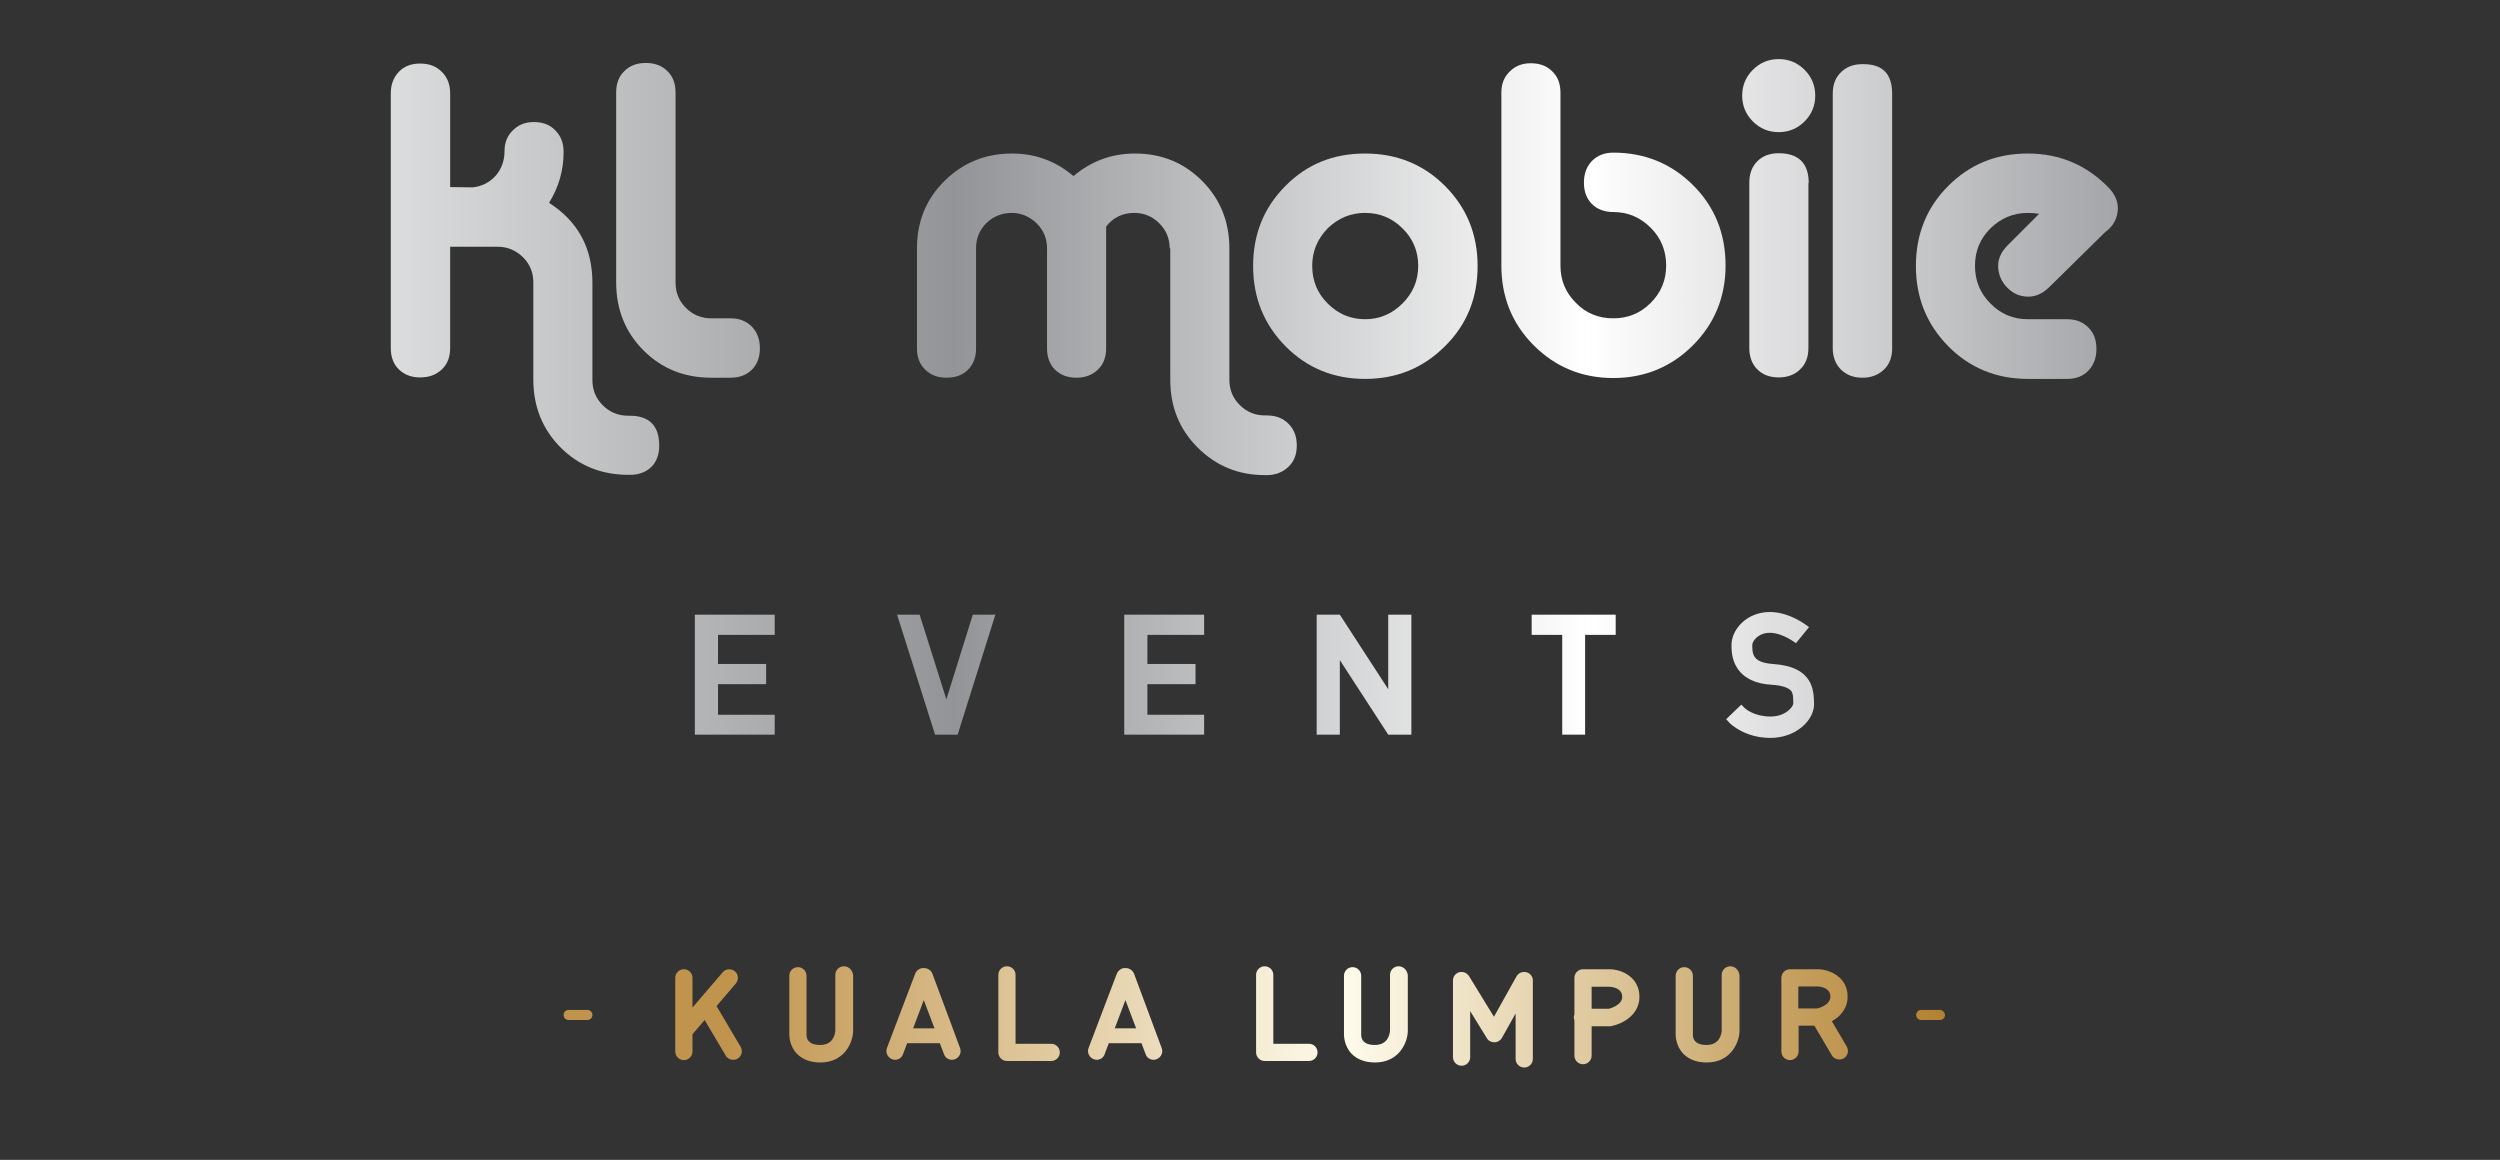 <?xml version="1.0" encoding="utf-8"?>
<!-- Generator: Adobe Illustrator 29.5.1, SVG Export Plug-In . SVG Version: 9.03 Build 0)  -->
<svg version="1.0" id="Layer_1" xmlns="http://www.w3.org/2000/svg" xmlns:xlink="http://www.w3.org/1999/xlink" x="0px" y="0px"
	 viewBox="0 0 841.9 390.6" style="enable-background:new 0 0 841.9 390.6;" xml:space="preserve">
<rect x="0" y="0" width="841.9" height="390.6" fill="#333333" stroke="none"/>
<style type="text/css">
	.st0{fill:url(#SVGID_1_);}
	.st1{fill:url(#SVGID_00000134232837187109803450000005541241570916518814_);}
	.st2{fill:url(#SVGID_00000047035070986113868280000006101308929644400825_);}
	.st3{fill:url(#SVGID_00000013873526218342006080000011000603144209643187_);}
	.st4{fill:url(#SVGID_00000159450067813505727870000011381146506172171441_);}
	.st5{fill:url(#SVGID_00000031172855490713666350000014345115164078759066_);}
	.st6{fill:url(#SVGID_00000146498657628490289220000017277320987059095988_);}
	.st7{fill:url(#SVGID_00000111906431742139527260000015384610360002714815_);}
	.st8{fill:url(#SVGID_00000083795674477757323080000018233989402961750710_);}
	.st9{fill:url(#SVGID_00000047751975368047302710000016711235400372378014_);}
	.st10{fill:url(#SVGID_00000075846501225751338950000005822408994037652140_);}
	.st11{fill:url(#SVGID_00000040575409095194712000000007953622522081154236_);}
	.st12{fill:url(#SVGID_00000019676096366462778850000015213475663746744748_);}
	.st13{fill:url(#SVGID_00000056399195657033556190000016280584279046314647_);}
	.st14{fill:url(#SVGID_00000010274231874192815480000006323090712538347174_);}
	.st15{fill:url(#SVGID_00000137837500337033604770000007244817968367098240_);}
	.st16{fill:url(#SVGID_00000088118058661444246830000013144655254195147139_);}
	.st17{fill:url(#SVGID_00000144304794110210396010000015369972902292815023_);}
	.st18{fill:url(#SVGID_00000064327066319080262310000015231701528887371401_);}
	.st19{fill:url(#SVGID_00000054229211060689909690000000853180013585244581_);}
	.st20{fill:url(#SVGID_00000085236391675776649000000002597261096694608542_);}
	.st21{fill:url(#SVGID_00000160159893277333777880000009554600917666043785_);}
	.st22{fill:url(#SVGID_00000064353501019419889310000011813507641036508048_);}
	.st23{fill:url(#SVGID_00000127003812741874901710000000818701371102029492_);}
	.st24{fill:url(#SVGID_00000003065654215555722480000008081648286106737313_);}
	.st25{fill:url(#SVGID_00000159428510764086146870000017297476550095961525_);}
	.st26{fill:url(#SVGID_00000072273909775972453170000003114223699705406131_);}
</style>
<g>
	<g>
		<linearGradient id="SVGID_1_" gradientUnits="userSpaceOnUse" x1="183.615" y1="341.781" x2="661.275" y2="341.781">
			<stop  offset="0.129" style="stop-color:#C1944E"/>
			<stop  offset="0.565" style="stop-color:#FEFBEB"/>
			<stop  offset="1" style="stop-color:#B07D2B"/>
		</linearGradient>
		<path class="st0" d="M197.8,340.1h-6.3c-0.9,0-1.7,0.7-1.7,1.7c0,0.9,0.7,1.7,1.7,1.7h6.3c0.9,0,1.7-0.7,1.7-1.7
			C199.5,340.9,198.8,340.1,197.8,340.1z"/>
		
			<linearGradient id="SVGID_00000102513215065572528290000003535014338776435342_" gradientUnits="userSpaceOnUse" x1="183.614" y1="341.729" x2="661.283" y2="341.729">
			<stop  offset="0.129" style="stop-color:#C1944E"/>
			<stop  offset="0.565" style="stop-color:#FEFBEB"/>
			<stop  offset="1" style="stop-color:#B07D2B"/>
		</linearGradient>
		<path style="fill:url(#SVGID_00000102513215065572528290000003535014338776435342_);" d="M241.3,338.8l6.5-7.6
			c1-1.2,0.9-3.1-0.3-4.1c-1.2-1-3.1-0.9-4.1,0.3l-10.2,11.9v-10c0-1.6-1.3-2.9-2.9-2.9c-1.6,0-2.9,1.3-2.9,2.9v24.8
			c0,1.6,1.3,2.9,2.9,2.9c1.6,0,2.9-1.3,2.9-2.9v-5.8l4.1-4.8l7.1,12c0.5,0.9,1.5,1.4,2.5,1.4c0.5,0,1-0.1,1.5-0.4
			c1.4-0.8,1.8-2.6,1-4L241.3,338.8z"/>
		
			<linearGradient id="SVGID_00000049901004712450430850000008762727717871150464_" gradientUnits="userSpaceOnUse" x1="183.611" y1="341.465" x2="661.284" y2="341.465">
			<stop  offset="0.129" style="stop-color:#C1944E"/>
			<stop  offset="0.565" style="stop-color:#FEFBEB"/>
			<stop  offset="1" style="stop-color:#B07D2B"/>
		</linearGradient>
		<path style="fill:url(#SVGID_00000049901004712450430850000008762727717871150464_);" d="M314,327.9c-0.5-1.2-1.6-1.9-2.9-1.9
			c-1.2-0.1-2.4,0.7-2.9,1.9l-9.5,25c-0.6,1.5,0.2,3.2,1.7,3.8c0.3,0.1,0.7,0.2,1,0.2c1.2,0,2.3-0.7,2.7-1.9l1.4-3.7h11l1.4,3.7
			c0.4,1.2,1.5,1.9,2.7,1.9c0.3,0,0.7-0.1,1-0.2c1.5-0.6,2.3-2.2,1.7-3.8L314,327.9z M307.5,346.3l3.6-9.5l3.6,9.5H307.5z"/>
		
			<linearGradient id="SVGID_00000053527366852498848480000004173382065648730756_" gradientUnits="userSpaceOnUse" x1="183.616" y1="341.781" x2="661.274" y2="341.781">
			<stop  offset="0.129" style="stop-color:#C1944E"/>
			<stop  offset="0.565" style="stop-color:#FEFBEB"/>
			<stop  offset="1" style="stop-color:#B07D2B"/>
		</linearGradient>
		<path style="fill:url(#SVGID_00000053527366852498848480000004173382065648730756_);" d="M653.3,340.1H647c-0.9,0-1.7,0.7-1.7,1.7
			c0,0.9,0.7,1.7,1.7,1.7h6.3c0.9,0,1.7-0.7,1.7-1.7C654.9,340.9,654.2,340.1,653.3,340.1z"/>
		
			<linearGradient id="SVGID_00000176738872538225471900000018036619591190657171_" gradientUnits="userSpaceOnUse" x1="183.617" y1="341.6" x2="661.267" y2="341.6">
			<stop  offset="0.129" style="stop-color:#C1944E"/>
			<stop  offset="0.565" style="stop-color:#FEFBEB"/>
			<stop  offset="1" style="stop-color:#B07D2B"/>
		</linearGradient>
		<path style="fill:url(#SVGID_00000176738872538225471900000018036619591190657171_);" d="M284.2,325.4c-1.6,0-2.9,1.3-2.9,2.9
			v18.8c-0.1,1.2-0.7,4.8-5.1,4.8c-4,0-4.6-2.1-4.6-3.4l0,0v-19.9c0-1.6-1.3-2.9-2.9-2.9c-1.6,0-2.9,1.3-2.9,2.9v19.8
			c0,0.6,0.1,3.9,2.6,6.5c1.9,1.9,4.5,2.9,7.9,2.9c7.7,0,10.8-6.2,11-10.4l0-19C287.1,326.7,285.8,325.4,284.2,325.4z"/>
		
			<linearGradient id="SVGID_00000106839881676443552110000000084206220965195444_" gradientUnits="userSpaceOnUse" x1="183.61" y1="341.6" x2="661.277" y2="341.6">
			<stop  offset="0.129" style="stop-color:#C1944E"/>
			<stop  offset="0.565" style="stop-color:#FEFBEB"/>
			<stop  offset="1" style="stop-color:#B07D2B"/>
		</linearGradient>
		<path style="fill:url(#SVGID_00000106839881676443552110000000084206220965195444_);" d="M471,325.4c-1.6,0-2.9,1.3-2.9,2.9v18.8
			c-0.1,1.2-0.7,4.8-5.1,4.8c-4,0-4.6-2.1-4.6-3.4l0,0v-19.9c0-1.6-1.3-2.9-2.9-2.9c-1.6,0-2.9,1.3-2.9,2.9v19.8
			c0,0.6,0.1,3.9,2.6,6.5c1.9,1.9,4.5,2.9,7.9,2.9c7.7,0,10.8-6.2,11-10.4l0-19C473.9,326.7,472.6,325.4,471,325.4z"/>
		
			<linearGradient id="SVGID_00000172422296179649202760000004302365711826417041_" gradientUnits="userSpaceOnUse" x1="183.622" y1="341.6" x2="661.272" y2="341.6">
			<stop  offset="0.129" style="stop-color:#C1944E"/>
			<stop  offset="0.565" style="stop-color:#FEFBEB"/>
			<stop  offset="1" style="stop-color:#B07D2B"/>
		</linearGradient>
		<path style="fill:url(#SVGID_00000172422296179649202760000004302365711826417041_);" d="M582.7,325.4c-1.6,0-2.9,1.3-2.9,2.9
			v18.8c-0.1,1.2-0.7,4.8-5.1,4.8c-4,0-4.6-2.1-4.6-3.4h0v-19.9c0-1.6-1.3-2.9-2.9-2.9c-1.6,0-2.9,1.3-2.9,2.9v19.8
			c0,0.6,0.1,3.9,2.6,6.5c1.9,1.9,4.5,2.9,7.9,2.9c7.7,0,10.8-6.2,11-10.4l0-19C585.6,326.7,584.3,325.4,582.7,325.4z"/>
		
			<linearGradient id="SVGID_00000018933113435112162830000015994251597021883795_" gradientUnits="userSpaceOnUse" x1="183.616" y1="341.366" x2="661.272" y2="341.366">
			<stop  offset="0.129" style="stop-color:#C1944E"/>
			<stop  offset="0.565" style="stop-color:#FEFBEB"/>
			<stop  offset="1" style="stop-color:#B07D2B"/>
		</linearGradient>
		<path style="fill:url(#SVGID_00000018933113435112162830000015994251597021883795_);" d="M354,351.5h-12v-23.2
			c0-1.6-1.3-2.9-2.9-2.9s-2.9,1.3-2.9,2.9v26.1c0,1.6,1.3,2.9,2.9,2.9H354c1.6,0,2.9-1.3,2.9-2.9
			C356.9,352.8,355.6,351.5,354,351.5z"/>
		
			<linearGradient id="SVGID_00000145044879714971913410000015875058159344703914_" gradientUnits="userSpaceOnUse" x1="183.623" y1="341.465" x2="661.264" y2="341.465">
			<stop  offset="0.129" style="stop-color:#C1944E"/>
			<stop  offset="0.565" style="stop-color:#FEFBEB"/>
			<stop  offset="1" style="stop-color:#B07D2B"/>
		</linearGradient>
		<path style="fill:url(#SVGID_00000145044879714971913410000015875058159344703914_);" d="M381.9,327.9c-0.5-1.2-1.6-1.9-2.9-1.9
			c-1.2-0.1-2.4,0.7-2.9,1.9l-9.5,25c-0.6,1.5,0.2,3.2,1.7,3.8c0.3,0.1,0.7,0.2,1,0.2c1.2,0,2.3-0.7,2.7-1.9l1.4-3.7h11l1.4,3.7
			c0.4,1.2,1.5,1.9,2.7,1.9c0.3,0,0.7-0.1,1-0.2c1.5-0.6,2.3-2.2,1.7-3.8L381.9,327.9z M375.4,346.3l3.6-9.5l3.6,9.5H375.4z"/>
		
			<linearGradient id="SVGID_00000133518564415662957000000014334430100634494643_" gradientUnits="userSpaceOnUse" x1="183.615" y1="341.366" x2="661.271" y2="341.366">
			<stop  offset="0.129" style="stop-color:#C1944E"/>
			<stop  offset="0.565" style="stop-color:#FEFBEB"/>
			<stop  offset="1" style="stop-color:#B07D2B"/>
		</linearGradient>
		<path style="fill:url(#SVGID_00000133518564415662957000000014334430100634494643_);" d="M440.8,351.5h-12v-23.2
			c0-1.6-1.3-2.9-2.9-2.9c-1.6,0-2.9,1.3-2.9,2.9v26.1c0,1.6,1.3,2.9,2.9,2.9h14.9c1.6,0,2.9-1.3,2.9-2.9
			C443.7,352.8,442.4,351.5,440.8,351.5z"/>
		
			<linearGradient id="SVGID_00000101081610354075780200000011629653351197324428_" gradientUnits="userSpaceOnUse" x1="183.624" y1="341.729" x2="661.271" y2="341.729">
			<stop  offset="0.129" style="stop-color:#C1944E"/>
			<stop  offset="0.565" style="stop-color:#FEFBEB"/>
			<stop  offset="1" style="stop-color:#B07D2B"/>
		</linearGradient>
		<path style="fill:url(#SVGID_00000101081610354075780200000011629653351197324428_);" d="M622.2,335.6c0-6.5-5.9-9.1-9.9-9.2
			l-9.1,0c-0.1,0-0.2,0-0.2,0c-0.1,0-0.2,0-0.2,0c-1.6,0-2.9,1.3-2.9,2.9v24.8c0,1.6,1.3,2.9,2.9,2.9c1.6,0,2.9-1.3,2.9-2.9v-8.7
			h5.3l5.9,10c0.5,0.9,1.5,1.4,2.5,1.4c0.5,0,1-0.1,1.5-0.4c1.4-0.8,1.8-2.6,1-4l-5-8.5C619.5,342.5,622.2,339.8,622.2,335.6z
			 M605.6,332.2h6.5c0.8,0,4.3,0.4,4.3,3.4c0,2.7-3.5,3.8-4.4,4h-6.4V332.2z"/>
		
			<linearGradient id="SVGID_00000054245096957173901230000017294606817713042821_" gradientUnits="userSpaceOnUse" x1="183.614" y1="342.37" x2="661.273" y2="342.37">
			<stop  offset="0.129" style="stop-color:#C1944E"/>
			<stop  offset="0.565" style="stop-color:#FEFBEB"/>
			<stop  offset="1" style="stop-color:#B07D2B"/>
		</linearGradient>
		<path style="fill:url(#SVGID_00000054245096957173901230000017294606817713042821_);" d="M542.2,326.4l-9.1,0
			c-1.6,0-2.9,1.3-2.9,2.9v12.3c-0.1,0.3-0.2,0.6-0.2,1c0,0.3,0.1,0.7,0.2,1v11.9c0,1.6,1.3,2.9,2.9,2.9c1.6,0,2.9-1.3,2.9-2.9v-9.9
			h6.5l0.3-0.1c3.2-0.6,9.3-3.5,9.3-9.8C552.1,329.1,546.2,326.5,542.2,326.4z M541.9,339.7H536v-7.4h6c0.8,0,4.3,0.4,4.3,3.4
			C546.3,338.3,542.8,339.4,541.9,339.7z"/>
		
			<linearGradient id="SVGID_00000043435712218790919330000000572500939057210246_" gradientUnits="userSpaceOnUse" x1="183.615" y1="343.443" x2="661.274" y2="343.443">
			<stop  offset="0.129" style="stop-color:#C1944E"/>
			<stop  offset="0.565" style="stop-color:#FEFBEB"/>
			<stop  offset="1" style="stop-color:#B07D2B"/>
		</linearGradient>
		<path style="fill:url(#SVGID_00000043435712218790919330000000572500939057210246_);" d="M514,327.4c-1.3-0.3-2.6,0.2-3.3,1.4
			l-7.6,13.6l-8.4-13.7c-0.7-1.1-2-1.6-3.3-1.3c-1.3,0.4-2.1,1.5-2.1,2.8V356c0,1.6,1.3,2.9,2.9,2.9c1.6,0,2.9-1.3,2.9-2.9v-15.5
			l5.6,9.1c0.5,0.9,1.5,1.4,2.5,1.4c0,0,0,0,0.1,0c1,0,2-0.6,2.5-1.5l4.6-8.2v15.3c0,1.6,1.3,2.9,2.9,2.9c1.6,0,2.9-1.3,2.9-2.9
			v-26.5C516.2,328.9,515.3,327.7,514,327.4z"/>
	</g>
	<g>
		
			<linearGradient id="SVGID_00000109007868891967746100000005296028932282895012_" gradientUnits="userSpaceOnUse" x1="117.619" y1="227.237" x2="710.096" y2="227.237">
			<stop  offset="0" style="stop-color:#E1E2E2"/>
			<stop  offset="0.344" style="stop-color:#929497"/>
			<stop  offset="0.704" style="stop-color:#FFFFFF"/>
			<stop  offset="1" style="stop-color:#A6A7AA"/>
		</linearGradient>
		<polygon style="fill:url(#SVGID_00000109007868891967746100000005296028932282895012_);" points="318.7,235.5 309.7,207 
			302.1,207 314.9,247.4 314.9,247.4 322.4,247.4 322.5,247.4 335.2,207 327.6,207 		"/>
		
			<linearGradient id="SVGID_00000090289081069668698280000003758041103915612561_" gradientUnits="userSpaceOnUse" x1="117.619" y1="227.237" x2="710.098" y2="227.237">
			<stop  offset="0" style="stop-color:#E1E2E2"/>
			<stop  offset="0.344" style="stop-color:#929497"/>
			<stop  offset="0.704" style="stop-color:#FFFFFF"/>
			<stop  offset="1" style="stop-color:#A6A7AA"/>
		</linearGradient>
		<polygon style="fill:url(#SVGID_00000090289081069668698280000003758041103915612561_);" points="236,207 234,207 234,247.4 
			236,247.4 241.8,247.4 260.9,247.4 260.9,240.7 241.8,240.7 241.8,230.4 258,230.4 258,223.6 241.8,223.6 241.8,213.8 
			260.9,213.8 260.9,207 241.8,207 		"/>
		
			<linearGradient id="SVGID_00000080885612144634820430000010615920125650217901_" gradientUnits="userSpaceOnUse" x1="117.619" y1="227.237" x2="710.097" y2="227.237">
			<stop  offset="0" style="stop-color:#E1E2E2"/>
			<stop  offset="0.344" style="stop-color:#929497"/>
			<stop  offset="0.704" style="stop-color:#FFFFFF"/>
			<stop  offset="1" style="stop-color:#A6A7AA"/>
		</linearGradient>
		<polygon style="fill:url(#SVGID_00000080885612144634820430000010615920125650217901_);" points="380.6,207 378.6,207 
			378.6,247.4 380.6,247.4 386.4,247.4 405.5,247.4 405.5,240.7 386.4,240.7 386.4,230.4 402.6,230.4 402.6,223.6 386.4,223.6 
			386.4,213.8 405.5,213.8 405.5,207 386.4,207 		"/>
		
			<linearGradient id="SVGID_00000093144445966228792240000002168393103569010565_" gradientUnits="userSpaceOnUse" x1="117.618" y1="227.237" x2="710.096" y2="227.237">
			<stop  offset="0" style="stop-color:#E1E2E2"/>
			<stop  offset="0.344" style="stop-color:#929497"/>
			<stop  offset="0.704" style="stop-color:#FFFFFF"/>
			<stop  offset="1" style="stop-color:#A6A7AA"/>
		</linearGradient>
		<polygon style="fill:url(#SVGID_00000093144445966228792240000002168393103569010565_);" points="467.5,232.1 451.2,207 
			443.4,207 443.4,247.4 451.2,247.4 451.2,222.3 467.5,247.4 475.3,247.4 475.3,207 467.5,207 		"/>
		
			<linearGradient id="SVGID_00000163046434069781942140000003013511646686489239_" gradientUnits="userSpaceOnUse" x1="117.62" y1="227.237" x2="710.096" y2="227.237">
			<stop  offset="0" style="stop-color:#E1E2E2"/>
			<stop  offset="0.344" style="stop-color:#929497"/>
			<stop  offset="0.704" style="stop-color:#FFFFFF"/>
			<stop  offset="1" style="stop-color:#A6A7AA"/>
		</linearGradient>
		<polygon style="fill:url(#SVGID_00000163046434069781942140000003013511646686489239_);" points="526.1,207 515.8,207 
			515.8,213.8 526.1,213.8 526.1,247.4 533.8,247.4 533.8,213.8 544.1,213.8 544.1,207 533.8,207 		"/>
		
			<linearGradient id="SVGID_00000034062637226174843900000016274818383593400453_" gradientUnits="userSpaceOnUse" x1="117.617" y1="227.173" x2="710.096" y2="227.173">
			<stop  offset="0" style="stop-color:#E1E2E2"/>
			<stop  offset="0.344" style="stop-color:#929497"/>
			<stop  offset="0.704" style="stop-color:#FFFFFF"/>
			<stop  offset="1" style="stop-color:#A6A7AA"/>
		</linearGradient>
		<path style="fill:url(#SVGID_00000034062637226174843900000016274818383593400453_);" d="M597,223.6c-6.9-0.5-6.9-3.5-6.9-6.4
			c0-1.4,2.1-4.1,5.9-4.1c4.4,0,8.7,3.5,8.8,3.5l2.2-2.7l2.2-2.7c-0.6-0.5-6.4-5.1-13.2-5.1c-7.7,0-12.9,5.8-12.9,11.1
			c0,1.6,0,4.9,2,7.9c2.2,3.3,6.1,5.2,11.5,5.5c3.4,0.2,5.8,1,6.6,2.1c0.7,0.9,0.7,2.5,0.7,4.2v0.1c-0.1,1-2.5,4.3-7.7,4.3
			c-5.3,0-8.3-2.5-8.6-2.8l-1.2-1.2l-5.1,4.9l1.2,1.3l0.1,0.1c0.2,0.2,5,4.9,13.6,4.9c8.7,0,14.7-6,14.7-11.3v-0.1
			C610.8,232.6,610.8,224.5,597,223.6z"/>
	</g>
	<g>
		
			<linearGradient id="SVGID_00000052104259448695564680000017354663068567709316_" gradientUnits="userSpaceOnUse" x1="117.617" y1="90.634" x2="710.095" y2="90.634">
			<stop  offset="0" style="stop-color:#E1E2E2"/>
			<stop  offset="0.344" style="stop-color:#929497"/>
			<stop  offset="0.704" style="stop-color:#FFFFFF"/>
			<stop  offset="1" style="stop-color:#A6A7AA"/>
		</linearGradient>
		<path style="fill:url(#SVGID_00000052104259448695564680000017354663068567709316_);" d="M212.2,159.9h-0.6
			c-9.1,0-16.7-3.1-22.8-9.2c-6.1-6.1-9.2-13.8-9.2-22.9V95c0-3.3-1.2-6.1-3.5-8.4c-2.4-2.3-5.2-3.5-8.4-3.5h-16.1v34.1
			c0,3-0.9,5.4-2.8,7.2c-1.9,1.8-4.3,2.7-7.3,2.7c-3,0-5.3-0.9-7.2-2.7c-1.8-1.8-2.7-4.2-2.7-7.2V31.5c0-3,0.9-5.4,2.7-7.3
			c1.8-1.9,4.2-2.8,7.2-2.8c3,0,5.4,0.9,7.3,2.8c1.9,1.9,2.8,4.3,2.8,7.3v31.5l7.5,0.1c3.1-0.3,5.7-1.6,7.8-3.9c2-2.3,3-5.1,3-8.2
			c0-2.9,0.9-5.3,2.8-7.1c1.9-1.9,4.2-2.8,7.1-2.8c3,0,5.4,0.9,7.2,2.8c1.9,1.9,2.8,4.3,2.8,7.3c0,6.1-1.6,11.8-4.9,17.1
			c9.8,6.3,14.6,15.3,14.6,26.9v32.8c0,3.4,1.2,6.2,3.5,8.5c2.3,2.3,5.2,3.5,8.5,3.5h0.6c6.6,0,9.9,3.4,9.9,10.1
			c0,3-0.9,5.4-2.7,7.2C217.5,159,215.1,159.9,212.2,159.9z"/>
		
			<linearGradient id="SVGID_00000052787241906080060480000002816193583737198236_" gradientUnits="userSpaceOnUse" x1="117.618" y1="74.227" x2="710.093" y2="74.227">
			<stop  offset="0" style="stop-color:#E1E2E2"/>
			<stop  offset="0.344" style="stop-color:#929497"/>
			<stop  offset="0.704" style="stop-color:#FFFFFF"/>
			<stop  offset="1" style="stop-color:#A6A7AA"/>
		</linearGradient>
		<path style="fill:url(#SVGID_00000052787241906080060480000002816193583737198236_);" d="M246,127.2h-6.5
			c-9.1,0-16.7-3.1-22.8-9.2c-6.1-6.1-9.2-13.8-9.2-22.9v-64c0-3,0.9-5.4,2.8-7.2c1.8-1.8,4.2-2.7,7.2-2.7c2.9,0,5.4,0.9,7.2,2.7
			c1.9,1.8,2.8,4.2,2.8,7.2v64c0,3.4,1.1,6.2,3.5,8.6c2.3,2.3,5.2,3.5,8.5,3.5h6.5c3,0,5.3,0.9,7.2,2.8c1.8,1.9,2.7,4.3,2.7,7.3
			c0,3-0.9,5.4-2.7,7.2C251.4,126.3,249,127.2,246,127.2z"/>
		
			<linearGradient id="SVGID_00000156574373626001216040000000438296103771641252_" gradientUnits="userSpaceOnUse" x1="117.617" y1="105.775" x2="710.094" y2="105.775">
			<stop  offset="0" style="stop-color:#E1E2E2"/>
			<stop  offset="0.344" style="stop-color:#929497"/>
			<stop  offset="0.704" style="stop-color:#FFFFFF"/>
			<stop  offset="1" style="stop-color:#A6A7AA"/>
		</linearGradient>
		<path style="fill:url(#SVGID_00000156574373626001216040000000438296103771641252_);" d="M393.9,83.6c0-3.3-1.2-6.1-3.5-8.4
			c-2.3-2.3-5.1-3.5-8.4-3.5c-3.9,0-7.1,1.5-9.5,4.6v41c0,3-0.9,5.4-2.8,7.2c-1.9,1.8-4.3,2.7-7.2,2.7c-2.9,0-5.4-0.9-7.2-2.7
			c-1.8-1.8-2.7-4.2-2.7-7.2V83.6c0-3.3-1.2-6.1-3.5-8.4c-2.4-2.3-5.2-3.5-8.4-3.5c-3.3,0-6.2,1.2-8.5,3.4c-2.3,2.3-3.5,5.1-3.5,8.5
			v33.7c0,3-0.9,5.4-2.7,7.2c-1.8,1.8-4.2,2.7-7.2,2.7c-3,0-5.4-0.9-7.2-2.7c-1.9-1.8-2.8-4.2-2.8-7.2V83.6c0-9,3.1-16.6,9.3-22.7
			c6.2-6.1,13.7-9.2,22.7-9.2c7.8,0,14.7,2.5,20.7,7.6c5.9-5,12.8-7.6,20.7-7.6c9,0,16.5,3.1,22.6,9.2c6.1,6.1,9.2,13.7,9.2,22.7
			v44.3c0,3.4,1.2,6.2,3.5,8.5c2.3,2.3,5.1,3.5,8.5,3.5h0.6c3,0,5.4,0.9,7.3,2.8c1.9,1.9,2.8,4.3,2.8,7.3c0,3-0.9,5.4-2.8,7.2
			c-1.9,1.8-4.3,2.8-7.3,2.8h-0.6c-9,0-16.5-3.1-22.7-9.3c-6.2-6.2-9.2-13.8-9.2-22.8V83.6z"/>
		
			<linearGradient id="SVGID_00000166656485284929315030000015390982363484253852_" gradientUnits="userSpaceOnUse" x1="117.618" y1="89.589" x2="710.095" y2="89.589">
			<stop  offset="0" style="stop-color:#E1E2E2"/>
			<stop  offset="0.344" style="stop-color:#929497"/>
			<stop  offset="0.704" style="stop-color:#FFFFFF"/>
			<stop  offset="1" style="stop-color:#A6A7AA"/>
		</linearGradient>
		<path style="fill:url(#SVGID_00000166656485284929315030000015390982363484253852_);" d="M459.7,51.7c10.6,0,19.6,3.6,26.9,10.9
			c7.3,7.3,11,16.3,11,27c0,10.7-3.6,19.7-11,27c-7.3,7.3-16.2,11-26.9,11c-10.6,0-19.6-3.7-26.8-11c-7.2-7.3-10.9-16.3-10.9-27
			c0-10.7,3.6-19.7,10.9-27C440.1,55.3,449,51.7,459.7,51.7z M459.7,71.7c-4.9,0-9.1,1.8-12.6,5.2c-3.4,3.5-5.2,7.7-5.2,12.6
			c0,5,1.7,9.2,5.2,12.7c3.5,3.5,7.6,5.3,12.6,5.3c4.9,0,9.1-1.8,12.6-5.3c3.5-3.5,5.3-7.7,5.3-12.7c0-4.9-1.8-9.2-5.3-12.6
			C468.8,73.4,464.6,71.7,459.7,71.7z"/>
		
			<linearGradient id="SVGID_00000133527600424070677750000006674847917245548434_" gradientUnits="userSpaceOnUse" x1="117.617" y1="74.227" x2="710.094" y2="74.227">
			<stop  offset="0" style="stop-color:#E1E2E2"/>
			<stop  offset="0.344" style="stop-color:#929497"/>
			<stop  offset="0.704" style="stop-color:#FFFFFF"/>
			<stop  offset="1" style="stop-color:#A6A7AA"/>
		</linearGradient>
		<path style="fill:url(#SVGID_00000133527600424070677750000006674847917245548434_);" d="M543.3,51.4c10.6,0,19.6,3.7,26.9,11
			c7.3,7.3,10.9,16.3,10.9,27c0,10.6-3.7,19.6-11,26.9c-7.3,7.3-16.3,11-26.8,11c-10.6,0-19.5-3.7-26.8-11
			c-7.3-7.3-10.9-16.3-10.9-26.9V31.2c0-2.9,0.9-5.3,2.8-7.1c1.9-1.9,4.2-2.8,7.1-2.8c3,0,5.4,0.9,7.2,2.7c1.9,1.8,2.8,4.2,2.8,7.2
			v58.2c0,5,1.7,9.1,5.2,12.6c3.4,3.5,7.6,5.2,12.6,5.2c4.9,0,9.1-1.7,12.6-5.2c3.5-3.5,5.2-7.7,5.2-12.6c0-4.9-1.7-9.2-5.2-12.7
			c-3.5-3.5-7.7-5.3-12.6-5.3c-3,0-5.4-0.9-7.2-2.7c-1.8-1.8-2.7-4.2-2.7-7.2c0-3,0.9-5.4,2.7-7.3C538,52.3,540.4,51.4,543.3,51.4z"
			/>
		
			<linearGradient id="SVGID_00000066505414016928233730000003422442760248162445_" gradientUnits="userSpaceOnUse" x1="117.617" y1="73.557" x2="710.095" y2="73.557">
			<stop  offset="0" style="stop-color:#E1E2E2"/>
			<stop  offset="0.344" style="stop-color:#929497"/>
			<stop  offset="0.704" style="stop-color:#FFFFFF"/>
			<stop  offset="1" style="stop-color:#A6A7AA"/>
		</linearGradient>
		<path style="fill:url(#SVGID_00000066505414016928233730000003422442760248162445_);" d="M607.7,23.5c2.4,2.4,3.6,5.3,3.6,8.7
			c0,3.4-1.2,6.3-3.6,8.7c-2.4,2.4-5.3,3.6-8.7,3.6c-3.4,0-6.3-1.2-8.7-3.6c-2.4-2.4-3.6-5.3-3.6-8.7c0-3.4,1.2-6.3,3.6-8.7
			c2.4-2.4,5.3-3.6,8.7-3.6C602.4,19.9,605.3,21.1,607.7,23.5z M609.1,61.6c0-6.6-3.4-10-10.1-10c-3,0-5.4,0.9-7.2,2.7
			c-1.8,1.8-2.7,4.2-2.7,7.2v55.7c0,3,0.9,5.4,2.7,7.2c1.8,1.8,4.2,2.7,7.2,2.7c2.9,0,5.4-0.9,7.2-2.7c1.9-1.8,2.8-4.2,2.8-7.2V61.6
			z"/>
		
			<linearGradient id="SVGID_00000147216441043901976360000017296317396145566103_" gradientUnits="userSpaceOnUse" x1="117.618" y1="74.381" x2="710.095" y2="74.381">
			<stop  offset="0" style="stop-color:#E1E2E2"/>
			<stop  offset="0.344" style="stop-color:#929497"/>
			<stop  offset="0.704" style="stop-color:#FFFFFF"/>
			<stop  offset="1" style="stop-color:#A6A7AA"/>
		</linearGradient>
		<path style="fill:url(#SVGID_00000147216441043901976360000017296317396145566103_);" d="M637.2,31.5v85.8c0,3-0.9,5.4-2.8,7.2
			c-1.9,1.8-4.3,2.7-7.2,2.7c-3,0-5.3-0.9-7.2-2.7c-1.8-1.8-2.8-4.2-2.8-7.2V31.5c0-3,0.9-5.4,2.8-7.2c1.8-1.8,4.2-2.7,7.2-2.7
			C633.9,21.5,637.2,24.8,637.2,31.5z"/>
		
			<linearGradient id="SVGID_00000033344721496063268630000006236058500096934073_" gradientUnits="userSpaceOnUse" x1="117.617" y1="89.589" x2="710.094" y2="89.589">
			<stop  offset="0" style="stop-color:#E1E2E2"/>
			<stop  offset="0.344" style="stop-color:#929497"/>
			<stop  offset="0.704" style="stop-color:#FFFFFF"/>
			<stop  offset="1" style="stop-color:#A6A7AA"/>
		</linearGradient>
		<path style="fill:url(#SVGID_00000033344721496063268630000006236058500096934073_);" d="M708.9,78.2L690,96.8
			c-2.2,2.1-4.5,3.1-6.9,3.1c-2.8,0-5.2-1-7.2-3.1c-2-2.1-3-4.5-3-7.3c0-2.5,1.1-4.8,3.3-7L686.7,72c-1.3-0.2-2.6-0.3-3.8-0.3
			c-4.9,0-9.1,1.8-12.6,5.2c-3.5,3.5-5.2,7.7-5.2,12.6c0,5,1.7,9.2,5.2,12.7c3.4,3.5,7.6,5.3,12.6,5.3h13.2c3,0,5.3,0.9,7.2,2.8
			c1.8,1.8,2.7,4.2,2.7,7.2c0,3-0.9,5.4-2.7,7.3c-1.8,1.9-4.2,2.8-7.2,2.8h-13.2c-10.6,0-19.6-3.7-26.8-11
			c-7.2-7.3-10.9-16.3-10.9-27c0-10.7,3.6-19.7,10.9-27c7.3-7.3,16.2-10.9,26.8-10.9c10.7,0,19.9,3.9,27.3,11.6c2,2.1,3,4.4,3,6.8
			C713.2,73.3,711.8,76.1,708.9,78.2z"/>
	</g>
</g>
</svg>
